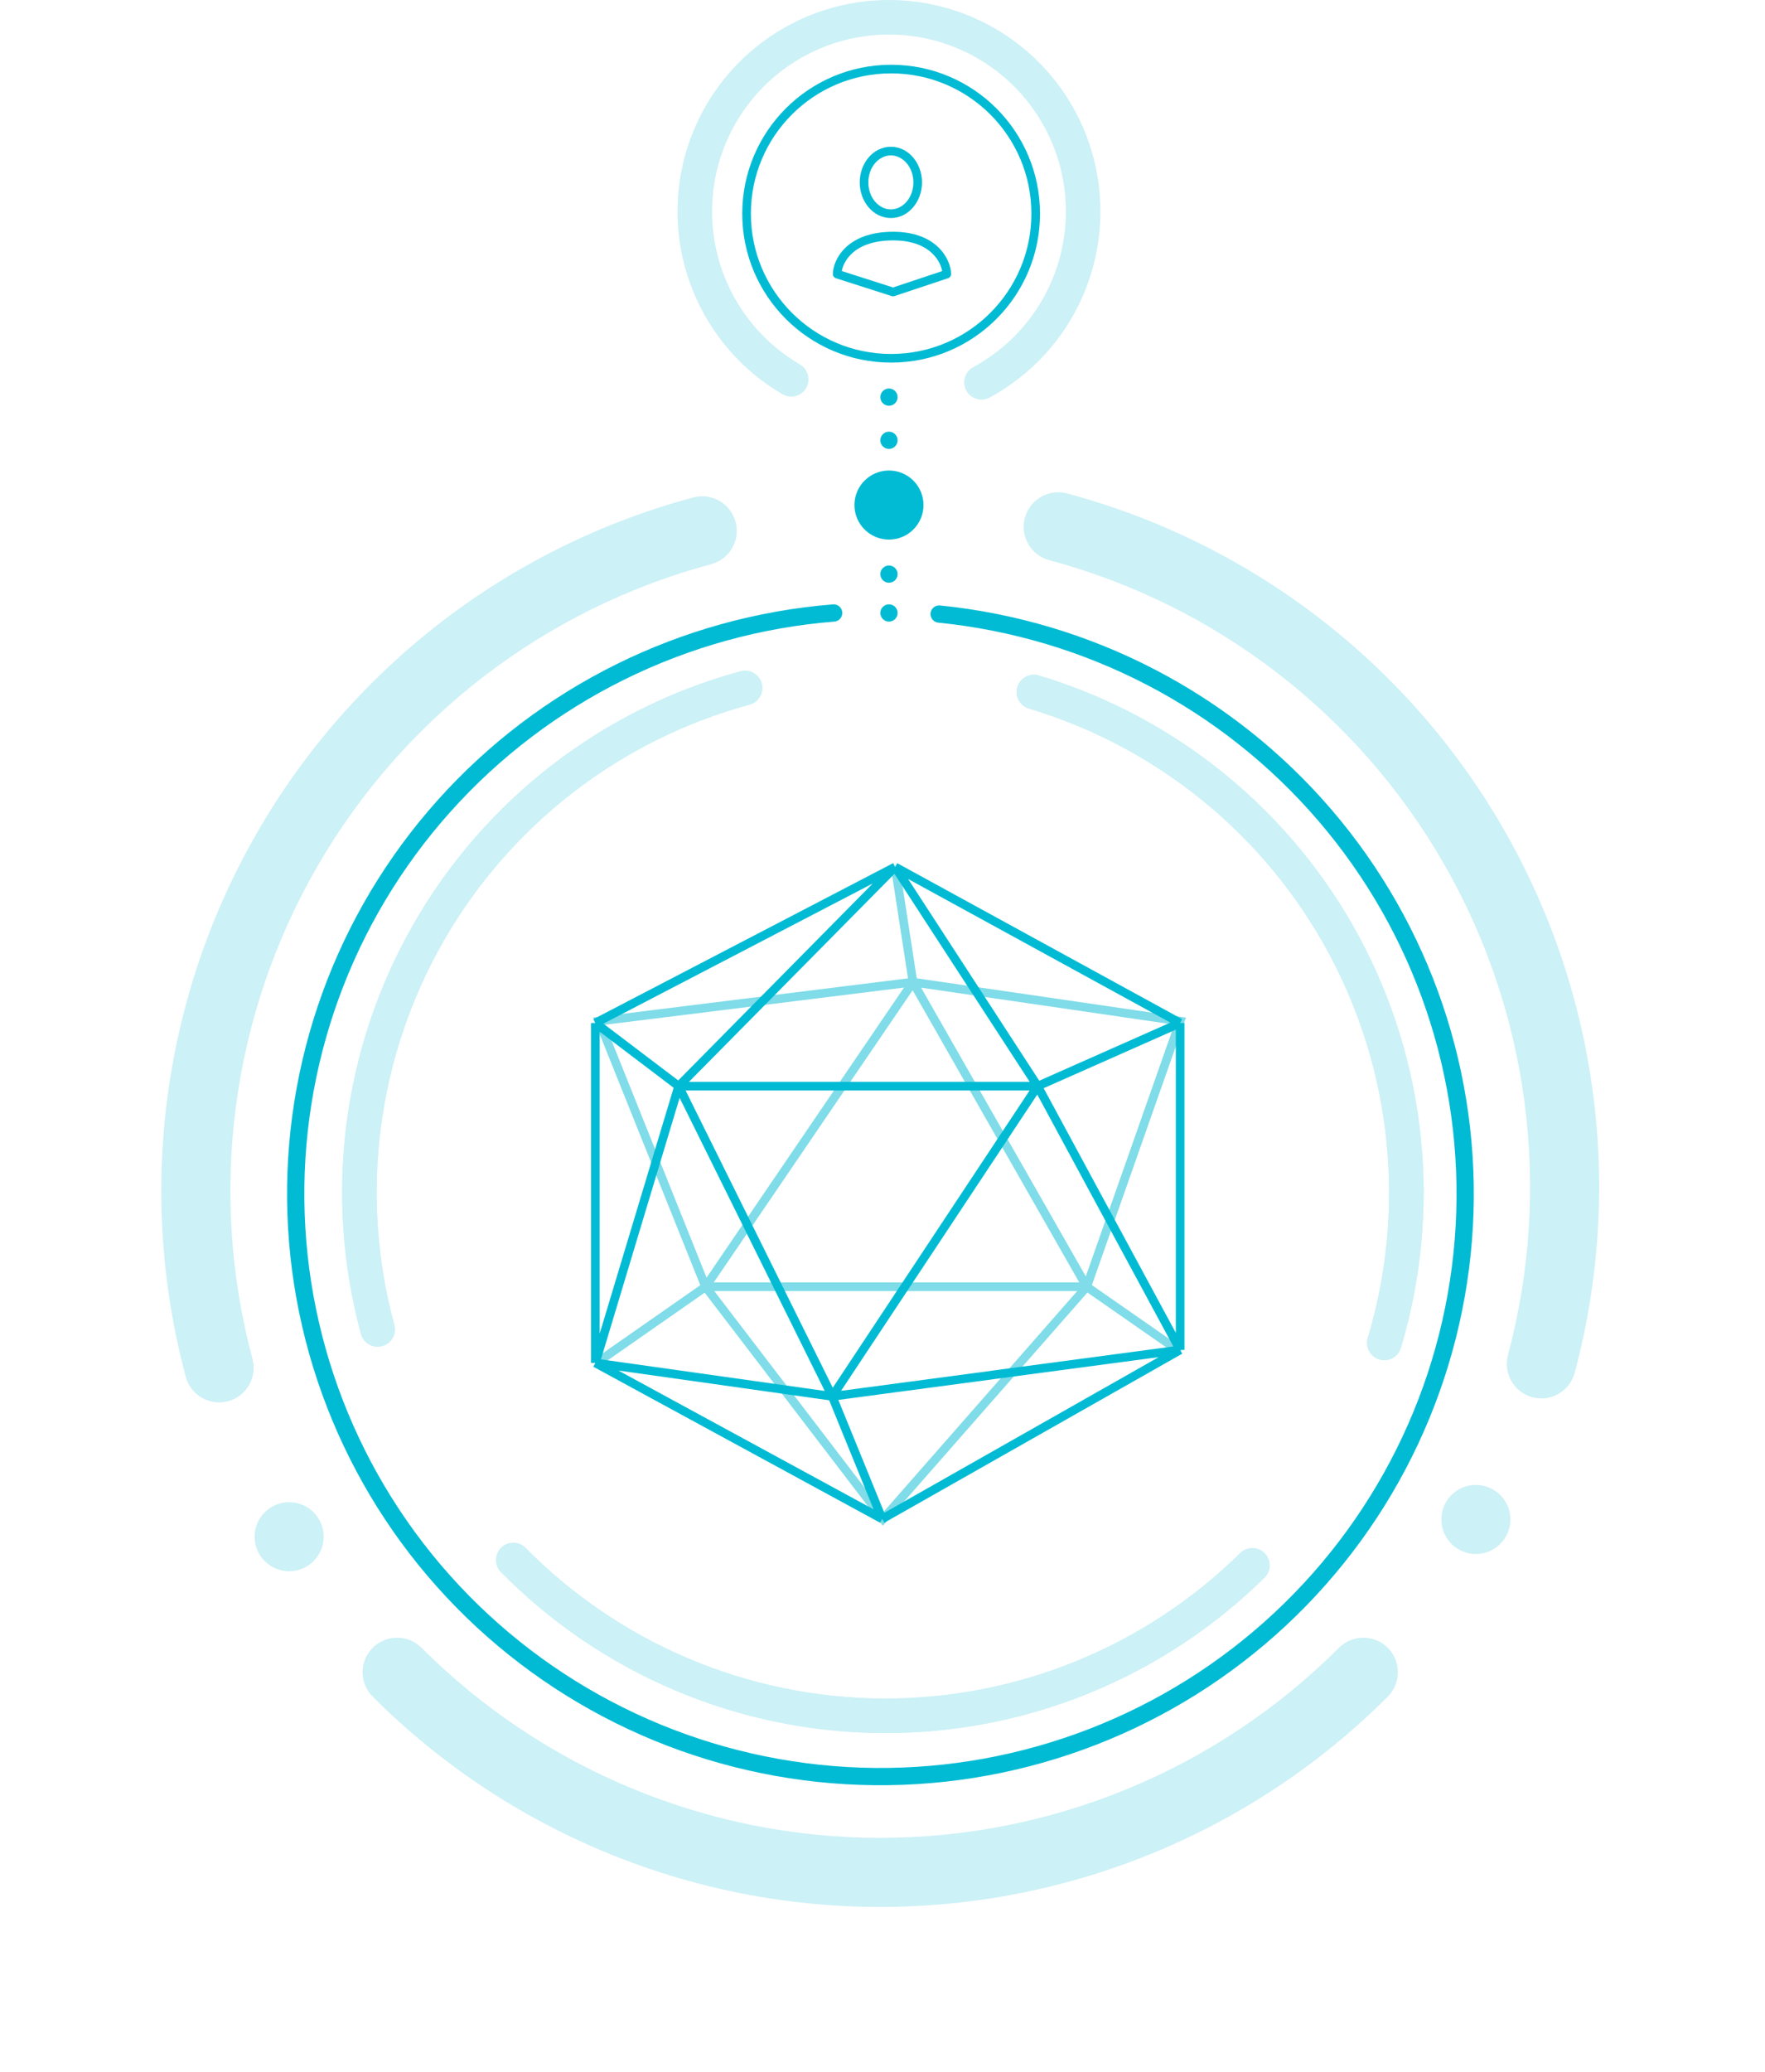 <svg width="409" height="480" viewBox="0 0 409 480" fill="none" xmlns="http://www.w3.org/2000/svg">
<path opacity="0.5" d="M211.56 227.515L138.827 236.553L163.504 298.092M211.56 227.515L273.471 236.553L251.824 298.092M211.56 227.515L207.443 200.842M211.56 227.515L163.504 298.092M211.56 227.515L251.824 298.092M251.824 298.092L204.633 351.885L163.504 298.092M251.824 298.092H163.504M251.824 298.092L273.471 313.154M163.504 298.092L138.827 315.306" stroke="#00BBD3" stroke-width="2"/>
<g filter="url(#filter0_d)">
<path d="M207.432 200.842L137.963 236.989M207.432 200.842L273.47 236.989M207.432 200.842L240.451 251.62M207.432 200.842L157.26 251.62M137.963 236.989V315.738M137.963 236.989L157.26 251.62M137.963 315.738L157.26 251.62M137.963 315.738L204.43 351.885M137.963 315.738L192.852 323.484M157.26 251.62L192.852 323.484M157.26 251.62H240.451M192.852 323.484L240.451 251.62M192.852 323.484L273.47 312.726M192.852 323.484L204.43 351.885M240.451 251.62L273.47 312.726M240.451 251.62L273.47 236.989M273.47 312.726V236.989M273.47 312.726L204.43 351.885" stroke="#00BBD3" stroke-width="2"/>
</g>
<g filter="url(#filter1_d)">
<path d="M217.628 142.253C252.331 145.743 284.346 162.431 307.011 188.842C329.676 215.253 341.245 249.354 339.314 284.047C337.383 318.741 322.099 351.357 296.641 375.11C271.183 398.862 237.512 411.92 202.634 411.564C167.756 411.208 134.36 397.465 109.396 373.198C84.432 348.931 69.822 316.009 68.605 281.284C67.387 246.558 79.655 212.701 102.859 186.758C126.062 160.815 158.413 144.784 193.181 142.004" stroke="#00BBD3" stroke-width="4" stroke-linecap="round"/>
</g>
<path opacity="0.2" fill-rule="evenodd" clip-rule="evenodd" d="M164.798 130.699C126.288 141.017 93.455 166.212 73.52 200.739C53.586 235.266 48.184 276.298 58.503 314.808C59.646 319.076 57.114 323.462 52.846 324.606C48.578 325.749 44.191 323.217 43.048 318.949C31.631 276.34 37.608 230.941 59.664 192.739C81.72 154.537 118.048 126.661 160.657 115.244C164.925 114.1 169.312 116.633 170.455 120.901C171.599 125.168 169.066 129.555 164.798 130.699ZM355.099 323.68C350.831 322.536 348.299 318.149 349.442 313.882C359.761 275.372 354.359 234.34 334.425 199.812C314.491 165.285 281.657 140.091 243.147 129.772C238.879 128.629 236.346 124.242 237.49 119.974C238.633 115.707 243.02 113.174 247.288 114.317C289.897 125.734 326.225 153.61 348.281 191.812C370.337 230.015 376.314 275.414 364.897 318.023C363.754 322.29 359.367 324.823 355.099 323.68ZM97.679 381.734C94.555 378.61 89.49 378.61 86.365 381.734C83.241 384.858 83.241 389.923 86.365 393.048C117.557 424.24 159.863 441.763 203.975 441.763C248.087 441.763 290.392 424.24 321.584 393.048C324.708 389.923 324.708 384.858 321.584 381.734C318.46 378.61 313.394 378.61 310.27 381.734C282.079 409.925 243.843 425.763 203.975 425.763C164.106 425.763 125.87 409.925 97.679 381.734Z" fill="#00BBD3"/>
<g opacity="0.2">
<path fill-rule="evenodd" clip-rule="evenodd" d="M116.14 358.553C117.713 357.002 120.245 357.02 121.796 358.593C132.592 369.545 145.44 378.263 159.605 384.25C173.771 390.237 188.976 393.375 204.354 393.485C219.733 393.595 234.982 390.675 249.231 384.892C263.481 379.108 276.452 370.575 287.404 359.779C288.977 358.228 291.51 358.246 293.061 359.82C294.611 361.393 294.593 363.925 293.02 365.476C281.32 377.01 267.463 386.126 252.24 392.304C237.017 398.483 220.726 401.602 204.297 401.484C187.869 401.367 171.624 398.015 156.491 391.619C141.358 385.223 127.633 375.91 116.099 364.21C114.548 362.636 114.566 360.104 116.14 358.553ZM176.508 158.327C177.087 160.459 175.828 162.657 173.696 163.235C158.855 167.265 144.953 174.179 132.784 183.582C120.615 192.984 110.417 204.692 102.772 218.036C95.127 231.38 90.186 246.099 88.23 261.352C86.274 276.606 87.341 292.095 91.371 306.936C91.95 309.068 90.691 311.266 88.559 311.845C86.427 312.423 84.23 311.165 83.651 309.033C79.345 293.178 78.205 276.63 80.295 260.334C82.385 244.039 87.664 228.314 95.831 214.059C103.997 199.804 114.892 187.296 127.892 177.251C140.893 167.206 155.745 159.82 171.599 155.515C173.731 154.936 175.929 156.195 176.508 158.327ZM316.956 309.958C316.321 312.074 317.522 314.304 319.638 314.939C321.754 315.574 323.984 314.373 324.619 312.257C329.339 296.52 330.914 280.008 329.253 263.664C327.591 247.319 322.727 231.461 314.938 216.996C307.148 202.531 296.586 189.742 283.854 179.359C271.122 168.976 256.469 161.202 240.733 156.482C238.617 155.847 236.387 157.048 235.752 159.164C235.118 161.28 236.318 163.51 238.434 164.145C253.164 168.563 266.88 175.84 278.798 185.559C290.716 195.278 300.603 207.249 307.894 220.789C315.186 234.329 319.739 249.173 321.294 264.472C322.848 279.772 321.374 295.228 316.956 309.958Z" fill="#00BBD3"/>
<path fill-rule="evenodd" clip-rule="evenodd" d="M116.14 358.553C117.713 357.002 120.245 357.02 121.796 358.593C132.592 369.545 145.44 378.263 159.605 384.25C173.771 390.237 188.976 393.375 204.354 393.485C219.733 393.595 234.982 390.675 249.231 384.892C263.481 379.108 276.452 370.575 287.404 359.779C288.977 358.228 291.51 358.246 293.061 359.82C294.611 361.393 294.593 363.925 293.02 365.476C281.32 377.01 267.463 386.126 252.24 392.304C237.017 398.483 220.726 401.602 204.297 401.484C187.869 401.367 171.624 398.015 156.491 391.619C141.358 385.223 127.633 375.91 116.099 364.21C114.548 362.636 114.566 360.104 116.14 358.553ZM176.508 158.327C177.087 160.459 175.828 162.657 173.696 163.235C158.855 167.265 144.953 174.179 132.784 183.582C120.615 192.984 110.417 204.692 102.772 218.036C95.127 231.38 90.186 246.099 88.23 261.352C86.274 276.606 87.341 292.095 91.371 306.936C91.95 309.068 90.691 311.266 88.559 311.845C86.427 312.423 84.23 311.165 83.651 309.033C79.345 293.178 78.205 276.63 80.295 260.334C82.385 244.039 87.664 228.314 95.831 214.059C103.997 199.804 114.892 187.296 127.892 177.251C140.893 167.206 155.745 159.82 171.599 155.515C173.731 154.936 175.929 156.195 176.508 158.327ZM316.956 309.958C316.321 312.074 317.522 314.304 319.638 314.939C321.754 315.574 323.984 314.373 324.619 312.257C329.339 296.52 330.914 280.008 329.253 263.664C327.591 247.319 322.727 231.461 314.938 216.996C307.148 202.531 296.586 189.742 283.854 179.359C271.122 168.976 256.469 161.202 240.733 156.482C238.617 155.847 236.387 157.048 235.752 159.164C235.118 161.28 236.318 163.51 238.434 164.145C253.164 168.563 266.88 175.84 278.798 185.559C290.716 195.278 300.603 207.249 307.894 220.789C315.186 234.329 319.739 249.173 321.294 264.472C322.848 279.772 321.374 295.228 316.956 309.958Z" fill="#00BBD3"/>
</g>
<circle opacity="0.2" r="8" transform="matrix(1 0 0 -1 342 352)" fill="#00BBD3"/>
<circle opacity="0.2" r="8" transform="matrix(1 0 0 -1 67 356)" fill="#00BBD3"/>
<g filter="url(#filter2_d)">
<circle r="2" transform="matrix(1 0 0 -1 206 142)" fill="#00BBD3"/>
</g>
<g filter="url(#filter3_d)">
<circle r="2" transform="matrix(1 0 0 -1 206 133)" fill="#00BBD3"/>
</g>
<g filter="url(#filter4_d)">
<circle r="2" transform="matrix(1 0 0 -1 206 102)" fill="#00BBD3"/>
</g>
<g filter="url(#filter5_d)">
<circle r="8" transform="matrix(1 0 0 -1 206 117)" fill="#00BBD3"/>
</g>
<g filter="url(#filter6_d)">
<circle r="2" transform="matrix(1 0 0 -1 206 92)" fill="#00BBD3"/>
</g>
<g filter="url(#filter7_d)">
<circle cx="206.5" cy="49.5" r="33.5" stroke="#00BBD3" stroke-width="2"/>
</g>
<path opacity="0.2" d="M183.345 87.881C174.747 82.872 168.053 75.154 164.308 65.934C160.563 56.715 159.98 46.514 162.649 36.928C165.319 27.342 171.09 18.912 179.061 12.954C187.031 6.997 196.752 3.85 206.701 4.005C216.651 4.161 226.269 7.609 234.05 13.812C241.831 20.014 247.337 28.621 249.706 38.286C252.075 47.95 251.174 58.127 247.144 67.226C243.114 76.324 236.182 83.829 227.432 88.569" stroke="#00BBD3" stroke-width="8" stroke-linecap="round"/>
<g filter="url(#filter8_d)">
<path fill-rule="evenodd" clip-rule="evenodd" d="M201.22 40.255C201.22 36.65 203.695 34 206.438 34C209.181 34 211.656 36.65 211.656 40.255C211.656 43.859 209.181 46.509 206.438 46.509C203.695 46.509 201.22 43.859 201.22 40.255ZM206.438 32C202.312 32 199.22 35.846 199.22 40.255C199.22 44.663 202.312 48.509 206.438 48.509C210.564 48.509 213.656 44.663 213.656 40.255C213.656 35.846 210.564 32 206.438 32ZM206.955 51.691C201.563 51.691 198.058 53.315 195.896 55.405C193.761 57.469 193 59.93 193 61.5C193 61.935 193.281 62.32 193.695 62.453L206.65 66.598C206.852 66.663 207.07 66.662 207.271 66.594L219.707 62.449C220.116 62.313 220.391 61.931 220.391 61.5C220.391 59.934 219.634 57.479 217.572 55.417C215.48 53.324 212.103 51.691 206.955 51.691ZM206.948 64.594L195.069 60.792C195.26 59.718 195.883 58.2 197.286 56.843C199.01 55.176 201.983 53.691 206.955 53.691C211.652 53.691 214.494 55.167 216.158 56.831C217.521 58.194 218.136 59.723 218.325 60.802L206.948 64.594Z" fill="#00BBD3"/>
</g>
<defs>
<filter id="filter0_d" x="126.963" y="189.709" width="157.507" height="173.321" filterUnits="userSpaceOnUse" color-interpolation-filters="sRGB">
<feFlood flood-opacity="0" result="BackgroundImageFix"/>
<feColorMatrix in="SourceAlpha" type="matrix" values="0 0 0 0 0 0 0 0 0 0 0 0 0 0 0 0 0 0 127 0"/>
<feOffset/>
<feGaussianBlur stdDeviation="5"/>
<feColorMatrix type="matrix" values="0 0 0 0 0 0 0 0 0 0.733 0 0 0 0 0.827 0 0 0 0.36 0"/>
<feBlend mode="normal" in2="BackgroundImageFix" result="effect1_dropShadow"/>
<feBlend mode="normal" in="SourceGraphic" in2="effect1_dropShadow" result="shape"/>
</filter>
<filter id="filter1_d" x="56.522" y="130.003" width="295" height="293.567" filterUnits="userSpaceOnUse" color-interpolation-filters="sRGB">
<feFlood flood-opacity="0" result="BackgroundImageFix"/>
<feColorMatrix in="SourceAlpha" type="matrix" values="0 0 0 0 0 0 0 0 0 0 0 0 0 0 0 0 0 0 127 0"/>
<feOffset/>
<feGaussianBlur stdDeviation="5"/>
<feColorMatrix type="matrix" values="0 0 0 0 0 0 0 0 0 0.733 0 0 0 0 0.827 0 0 0 0.36 0"/>
<feBlend mode="normal" in2="BackgroundImageFix" result="effect1_dropShadow"/>
<feBlend mode="normal" in="SourceGraphic" in2="effect1_dropShadow" result="shape"/>
</filter>
<filter id="filter2_d" x="194" y="130" width="24" height="24" filterUnits="userSpaceOnUse" color-interpolation-filters="sRGB">
<feFlood flood-opacity="0" result="BackgroundImageFix"/>
<feColorMatrix in="SourceAlpha" type="matrix" values="0 0 0 0 0 0 0 0 0 0 0 0 0 0 0 0 0 0 127 0"/>
<feOffset/>
<feGaussianBlur stdDeviation="5"/>
<feColorMatrix type="matrix" values="0 0 0 0 0 0 0 0 0 0.733 0 0 0 0 0.827 0 0 0 0.36 0"/>
<feBlend mode="normal" in2="BackgroundImageFix" result="effect1_dropShadow"/>
<feBlend mode="normal" in="SourceGraphic" in2="effect1_dropShadow" result="shape"/>
</filter>
<filter id="filter3_d" x="194" y="121" width="24" height="24" filterUnits="userSpaceOnUse" color-interpolation-filters="sRGB">
<feFlood flood-opacity="0" result="BackgroundImageFix"/>
<feColorMatrix in="SourceAlpha" type="matrix" values="0 0 0 0 0 0 0 0 0 0 0 0 0 0 0 0 0 0 127 0"/>
<feOffset/>
<feGaussianBlur stdDeviation="5"/>
<feColorMatrix type="matrix" values="0 0 0 0 0 0 0 0 0 0.733 0 0 0 0 0.827 0 0 0 0.36 0"/>
<feBlend mode="normal" in2="BackgroundImageFix" result="effect1_dropShadow"/>
<feBlend mode="normal" in="SourceGraphic" in2="effect1_dropShadow" result="shape"/>
</filter>
<filter id="filter4_d" x="194" y="90" width="24" height="24" filterUnits="userSpaceOnUse" color-interpolation-filters="sRGB">
<feFlood flood-opacity="0" result="BackgroundImageFix"/>
<feColorMatrix in="SourceAlpha" type="matrix" values="0 0 0 0 0 0 0 0 0 0 0 0 0 0 0 0 0 0 127 0"/>
<feOffset/>
<feGaussianBlur stdDeviation="5"/>
<feColorMatrix type="matrix" values="0 0 0 0 0 0 0 0 0 0.733 0 0 0 0 0.827 0 0 0 0.36 0"/>
<feBlend mode="normal" in2="BackgroundImageFix" result="effect1_dropShadow"/>
<feBlend mode="normal" in="SourceGraphic" in2="effect1_dropShadow" result="shape"/>
</filter>
<filter id="filter5_d" x="188" y="99" width="36" height="36" filterUnits="userSpaceOnUse" color-interpolation-filters="sRGB">
<feFlood flood-opacity="0" result="BackgroundImageFix"/>
<feColorMatrix in="SourceAlpha" type="matrix" values="0 0 0 0 0 0 0 0 0 0 0 0 0 0 0 0 0 0 127 0"/>
<feOffset/>
<feGaussianBlur stdDeviation="5"/>
<feColorMatrix type="matrix" values="0 0 0 0 0 0 0 0 0 0.733 0 0 0 0 0.827 0 0 0 0.36 0"/>
<feBlend mode="normal" in2="BackgroundImageFix" result="effect1_dropShadow"/>
<feBlend mode="normal" in="SourceGraphic" in2="effect1_dropShadow" result="shape"/>
</filter>
<filter id="filter6_d" x="194" y="80" width="24" height="24" filterUnits="userSpaceOnUse" color-interpolation-filters="sRGB">
<feFlood flood-opacity="0" result="BackgroundImageFix"/>
<feColorMatrix in="SourceAlpha" type="matrix" values="0 0 0 0 0 0 0 0 0 0 0 0 0 0 0 0 0 0 127 0"/>
<feOffset/>
<feGaussianBlur stdDeviation="5"/>
<feColorMatrix type="matrix" values="0 0 0 0 0 0 0 0 0 0.733 0 0 0 0 0.827 0 0 0 0.36 0"/>
<feBlend mode="normal" in2="BackgroundImageFix" result="effect1_dropShadow"/>
<feBlend mode="normal" in="SourceGraphic" in2="effect1_dropShadow" result="shape"/>
</filter>
<filter id="filter7_d" x="162" y="5" width="89" height="89" filterUnits="userSpaceOnUse" color-interpolation-filters="sRGB">
<feFlood flood-opacity="0" result="BackgroundImageFix"/>
<feColorMatrix in="SourceAlpha" type="matrix" values="0 0 0 0 0 0 0 0 0 0 0 0 0 0 0 0 0 0 127 0"/>
<feOffset/>
<feGaussianBlur stdDeviation="5"/>
<feColorMatrix type="matrix" values="0 0 0 0 0 0 0 0 0 0.733 0 0 0 0 0.827 0 0 0 0.36 0"/>
<feBlend mode="normal" in2="BackgroundImageFix" result="effect1_dropShadow"/>
<feBlend mode="normal" in="SourceGraphic" in2="effect1_dropShadow" result="shape"/>
</filter>
<filter id="filter8_d" x="173" y="14" width="67.391" height="74.646" filterUnits="userSpaceOnUse" color-interpolation-filters="sRGB">
<feFlood flood-opacity="0" result="BackgroundImageFix"/>
<feColorMatrix in="SourceAlpha" type="matrix" values="0 0 0 0 0 0 0 0 0 0 0 0 0 0 0 0 0 0 127 0"/>
<feOffset dy="2"/>
<feGaussianBlur stdDeviation="10"/>
<feColorMatrix type="matrix" values="0 0 0 0 0 0 0 0 0 0.733 0 0 0 0 0.827 0 0 0 0.36 0"/>
<feBlend mode="normal" in2="BackgroundImageFix" result="effect1_dropShadow"/>
<feBlend mode="normal" in="SourceGraphic" in2="effect1_dropShadow" result="shape"/>
</filter>
</defs>
</svg>